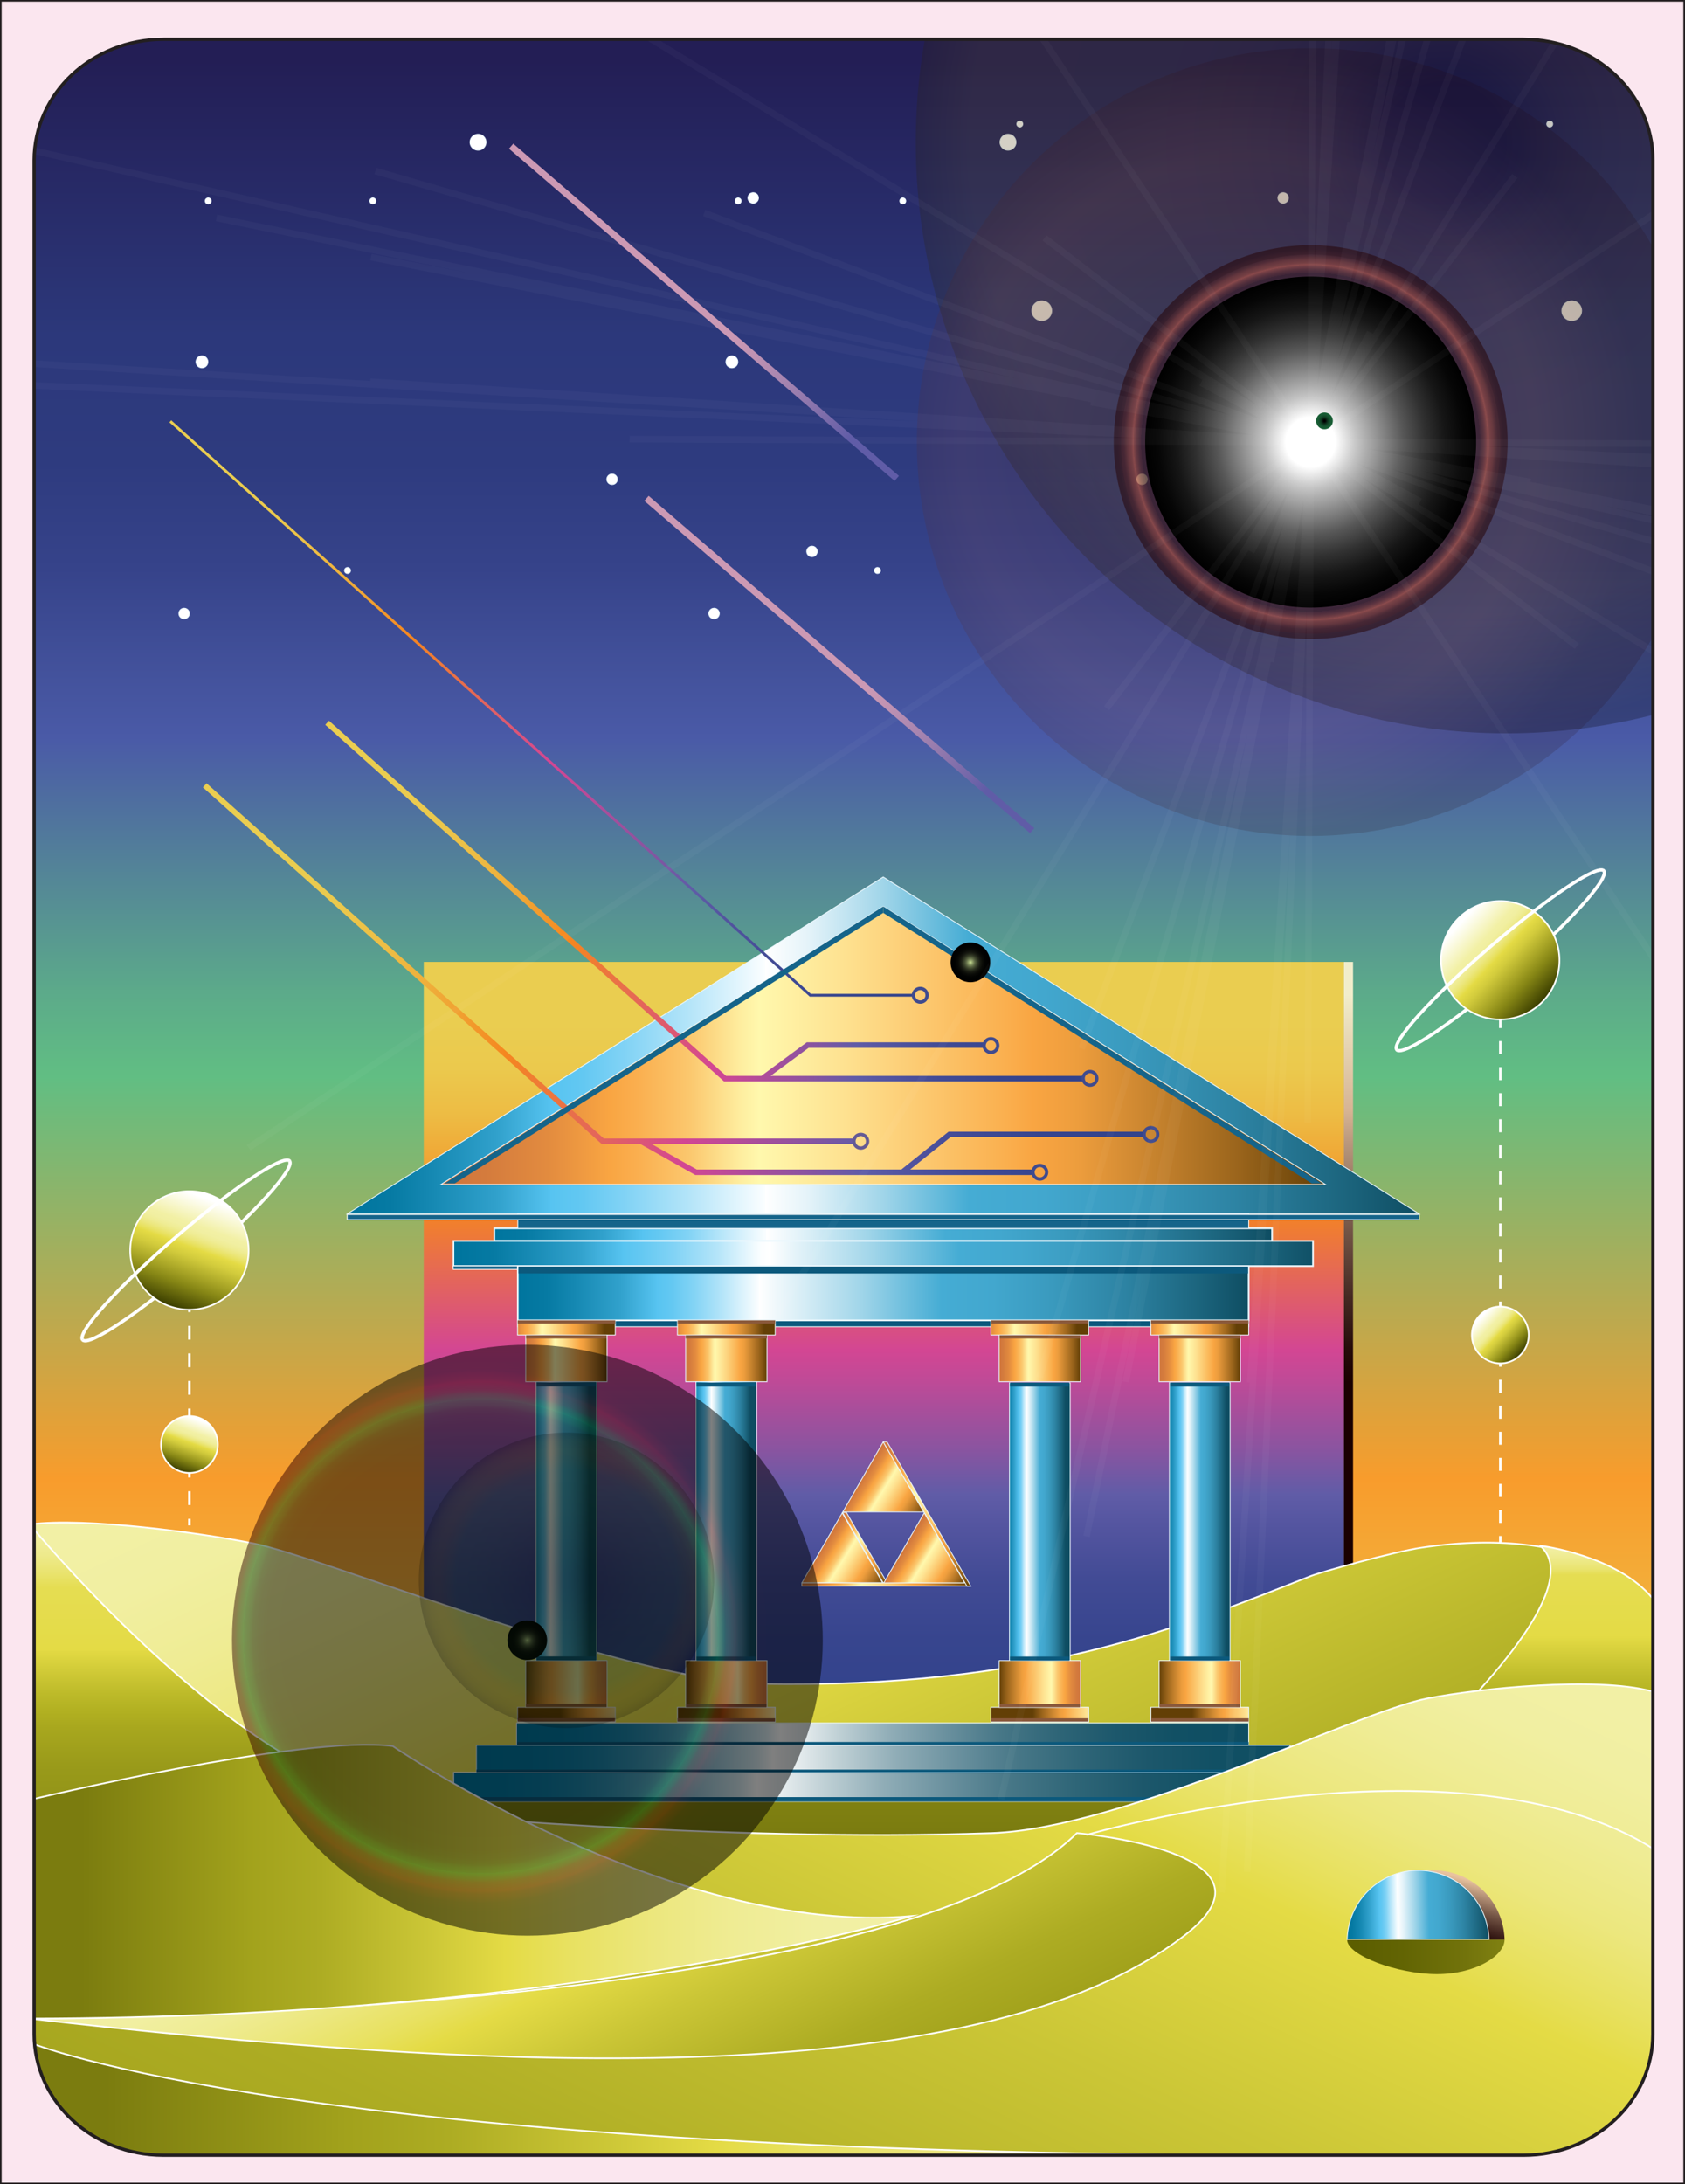 <svg xmlns="http://www.w3.org/2000/svg" xmlns:xlink="http://www.w3.org/1999/xlink" width="179.85mm" height="233.12mm" viewBox="0 0 509.81 660.8">
  <rect x="0" y="0" width="509.81" height="660.8" fill="#333333" stroke="none"/>
  <defs>
    <style>
      .cls-1, .cls-47, .cls-49, .cls-51, .cls-52, .cls-53, .cls-69, .cls-78, .cls-82, .cls-87 {
        fill: none;
      }

      .cls-1, .cls-3 {
        stroke: #231f20;
      }

      .cls-1, .cls-13, .cls-14, .cls-15, .cls-16, .cls-17, .cls-18, .cls-19, .cls-20, .cls-21, .cls-22, .cls-23, .cls-24, .cls-25, .cls-26, .cls-27, .cls-28, .cls-29, .cls-3, .cls-30, .cls-31, .cls-32, .cls-33, .cls-34, .cls-35, .cls-36, .cls-37, .cls-38, .cls-39, .cls-40, .cls-41, .cls-42, .cls-43, .cls-47, .cls-49, .cls-50, .cls-51, .cls-52, .cls-53, .cls-54, .cls-55, .cls-56, .cls-59, .cls-60, .cls-62, .cls-63, .cls-64, .cls-65, .cls-66, .cls-67, .cls-68, .cls-69, .cls-71, .cls-73, .cls-8, .cls-82, .cls-85, .cls-86, .cls-87, .cls-88, .cls-89, .cls-9 {
        stroke-miterlimit: 10;
      }

      .cls-2 {
        isolation: isolate;
      }

      .cls-3 {
        fill: #fbe6ef;
      }

      .cls-4 {
        clip-path: url(#clip-path);
      }

      .cls-5 {
        fill: url(#linear-gradient);
      }

      .cls-6 {
        fill: url(#linear-gradient-2);
      }

      .cls-7 {
        fill: url(#linear-gradient-3);
      }

      .cls-58, .cls-8 {
        fill: #0c597c;
      }

      .cls-10, .cls-11, .cls-44, .cls-51, .cls-52, .cls-53, .cls-54, .cls-55, .cls-56, .cls-60, .cls-65, .cls-66, .cls-67, .cls-68, .cls-69, .cls-8, .cls-82, .cls-87, .cls-88, .cls-89, .cls-9 {
        stroke: #fff;
      }

      .cls-13, .cls-14, .cls-18, .cls-19, .cls-20, .cls-21, .cls-22, .cls-23, .cls-24, .cls-25, .cls-26, .cls-27, .cls-28, .cls-29, .cls-30, .cls-31, .cls-32, .cls-33, .cls-34, .cls-35, .cls-36, .cls-37, .cls-38, .cls-39, .cls-40, .cls-41, .cls-42, .cls-43, .cls-50, .cls-59, .cls-60, .cls-62, .cls-63, .cls-64, .cls-71, .cls-73, .cls-8 {
        stroke-width: 0.25px;
      }

      .cls-10, .cls-15, .cls-16, .cls-17, .cls-44, .cls-54, .cls-55, .cls-56, .cls-65, .cls-66, .cls-67, .cls-68, .cls-69, .cls-88, .cls-89, .cls-9 {
        stroke-width: 0.5px;
      }

      .cls-9 {
        fill: url(#linear-gradient-4);
      }

      .cls-10, .cls-11, .cls-44 {
        stroke-linejoin: round;
      }

      .cls-10 {
        fill: url(#linear-gradient-5);
      }

      .cls-11 {
        fill: url(#linear-gradient-6);
      }

      .cls-12 {
        fill: url(#radial-gradient);
      }

      .cls-13, .cls-14, .cls-15, .cls-16, .cls-17, .cls-18, .cls-19, .cls-20, .cls-21, .cls-22, .cls-23, .cls-24, .cls-25, .cls-26, .cls-27, .cls-28, .cls-29, .cls-30, .cls-31, .cls-32, .cls-33, .cls-34, .cls-35, .cls-36, .cls-37, .cls-38, .cls-39, .cls-40, .cls-41, .cls-42, .cls-43, .cls-50, .cls-59, .cls-62, .cls-63, .cls-64, .cls-71, .cls-73 {
        stroke: #ebf7fd;
      }

      .cls-13 {
        fill: url(#linear-gradient-7);
      }

      .cls-14 {
        fill: url(#linear-gradient-8);
      }

      .cls-15 {
        fill: url(#linear-gradient-9);
      }

      .cls-16 {
        fill: url(#linear-gradient-10);
      }

      .cls-17 {
        fill: url(#linear-gradient-11);
      }

      .cls-18 {
        fill: url(#linear-gradient-12);
      }

      .cls-19 {
        fill: url(#linear-gradient-13);
      }

      .cls-20 {
        fill: url(#linear-gradient-14);
      }

      .cls-21, .cls-57, .cls-60 {
        fill: #15648a;
      }

      .cls-22 {
        fill: url(#linear-gradient-15);
      }

      .cls-23 {
        fill: url(#linear-gradient-16);
      }

      .cls-24 {
        fill: url(#linear-gradient-17);
      }

      .cls-25 {
        fill: url(#linear-gradient-18);
      }

      .cls-26 {
        fill: url(#linear-gradient-19);
      }

      .cls-27 {
        fill: url(#linear-gradient-20);
      }

      .cls-28 {
        fill: url(#linear-gradient-21);
      }

      .cls-29 {
        fill: url(#linear-gradient-22);
      }

      .cls-30 {
        fill: url(#linear-gradient-23);
      }

      .cls-31 {
        fill: url(#linear-gradient-24);
      }

      .cls-32 {
        fill: url(#linear-gradient-25);
      }

      .cls-33 {
        fill: url(#linear-gradient-26);
      }

      .cls-34 {
        fill: url(#linear-gradient-27);
      }

      .cls-35 {
        fill: url(#linear-gradient-28);
      }

      .cls-36 {
        fill: url(#linear-gradient-29);
      }

      .cls-37 {
        fill: url(#linear-gradient-30);
      }

      .cls-38 {
        fill: url(#linear-gradient-31);
      }

      .cls-39 {
        fill: url(#linear-gradient-32);
      }

      .cls-40 {
        fill: url(#linear-gradient-33);
      }

      .cls-41 {
        fill: url(#linear-gradient-34);
      }

      .cls-42 {
        fill: url(#linear-gradient-35);
      }

      .cls-43 {
        fill: url(#linear-gradient-36);
      }

      .cls-44 {
        fill: url(#linear-gradient-37);
      }

      .cls-45 {
        fill: url(#linear-gradient-38);
      }

      .cls-46 {
        fill: url(#linear-gradient-39);
      }

      .cls-47 {
        stroke: #404b8e;
      }

      .cls-48 {
        fill: url(#linear-gradient-40);
      }

      .cls-49 {
        stroke: #645a95;
      }

      .cls-50 {
        fill: #fff;
      }

      .cls-51, .cls-52, .cls-53 {
        stroke-width: 0.75px;
      }

      .cls-52 {
        stroke-dasharray: 3.94 3.94;
      }

      .cls-53 {
        stroke-dasharray: 4.17 4.17;
      }

      .cls-54 {
        fill: url(#linear-gradient-41);
      }

      .cls-55 {
        fill: url(#linear-gradient-42);
      }

      .cls-56 {
        fill: url(#linear-gradient-43);
      }

      .cls-59 {
        fill: url(#linear-gradient-44);
      }

      .cls-61 {
        fill: #8a593b;
      }

      .cls-62 {
        fill: url(#linear-gradient-45);
      }

      .cls-63 {
        fill: url(#linear-gradient-46);
      }

      .cls-64 {
        fill: url(#linear-gradient-47);
      }

      .cls-65 {
        fill: url(#linear-gradient-48);
      }

      .cls-66 {
        fill: url(#linear-gradient-49);
      }

      .cls-67 {
        fill: url(#linear-gradient-50);
      }

      .cls-68 {
        fill: url(#linear-gradient-51);
      }

      .cls-70 {
        fill: url(#linear-gradient-52);
      }

      .cls-71 {
        fill: url(#linear-gradient-53);
      }

      .cls-72 {
        fill: url(#linear-gradient-54);
      }

      .cls-73 {
        fill: url(#linear-gradient-55);
      }

      .cls-74 {
        opacity: 0.25;
        fill: url(#radial-gradient-2);
      }

      .cls-74, .cls-75, .cls-76, .cls-77, .cls-79, .cls-80, .cls-81, .cls-82, .cls-83, .cls-84 {
        mix-blend-mode: screen;
      }

      .cls-75 {
        fill: url(#radial-gradient-3);
      }

      .cls-76 {
        fill: url(#radial-gradient-4);
      }

      .cls-77 {
        opacity: 0.2;
        fill: url(#radial-gradient-5);
      }

      .cls-79 {
        opacity: 0.15;
        fill: url(#radial-gradient-6);
      }

      .cls-80, .cls-83 {
        opacity: 0.5;
      }

      .cls-80 {
        fill: url(#radial-gradient-7);
      }

      .cls-81 {
        fill: url(#radial-gradient-8);
      }

      .cls-82, .cls-85, .cls-86 {
        stroke-width: 2px;
      }

      .cls-82 {
        opacity: 0.03;
      }

      .cls-83 {
        fill: url(#radial-gradient-9);
      }

      .cls-84 {
        fill: url(#radial-gradient-10);
      }

      .cls-85 {
        fill: url(#linear-gradient-56);
        stroke: url(#linear-gradient-57);
      }

      .cls-86 {
        fill: url(#linear-gradient-58);
        stroke: url(#linear-gradient-59);
      }

      .cls-88 {
        fill: url(#linear-gradient-60);
      }

      .cls-89 {
        fill: url(#linear-gradient-61);
      }
    </style>
    <clipPath id="clip-path">
      <path class="cls-1" d="M500.08,615.37C500.08,635.6,482.57,652,461,652H49.44c-21.6,0-39.11-16.4-39.11-36.63V48.5c0-20.23,17.51-36.62,39.11-36.62H461c21.6,0,39.11,16.39,39.11,36.62Z"/>
    </clipPath>
    <linearGradient id="linear-gradient" x1="254.47" y1="652.32" x2="254.47" y2="11.88" gradientUnits="userSpaceOnUse">
      <stop offset="0.08" stop-color="#eacd50"/>
      <stop offset="0.15" stop-color="#ebc94d"/>
      <stop offset="0.22" stop-color="#efbc43"/>
      <stop offset="0.29" stop-color="#f5a634"/>
      <stop offset="0.32" stop-color="#f89c2c"/>
      <stop offset="0.51" stop-color="#61be83"/>
      <stop offset="0.55" stop-color="#5caa8a"/>
      <stop offset="0.63" stop-color="#50759d"/>
      <stop offset="0.67" stop-color="#4a5aa7"/>
      <stop offset="0.7" stop-color="#43529c"/>
      <stop offset="0.75" stop-color="#36438a"/>
      <stop offset="0.8" stop-color="#2e3b7f"/>
      <stop offset="0.86" stop-color="#2c387b"/>
      <stop offset="0.99" stop-color="#231e55"/>
    </linearGradient>
    <linearGradient id="linear-gradient-2" x1="2936.8" y1="3703.4" x2="2936.8" y2="3899.28" gradientTransform="translate(3344.79 4190.29) rotate(180)" gradientUnits="userSpaceOnUse">
      <stop offset="0.07" stop-color="#1a0000"/>
      <stop offset="0.35" stop-color="#1a0000"/>
      <stop offset="0.4" stop-color="#250b09"/>
      <stop offset="0.48" stop-color="#442821"/>
      <stop offset="0.59" stop-color="#755748"/>
      <stop offset="0.72" stop-color="#b8977d"/>
      <stop offset="0.77" stop-color="#d6b494"/>
      <stop offset="0.95" stop-color="#f1edcb"/>
    </linearGradient>
    <linearGradient id="linear-gradient-3" x1="2739.56" y1="3896.26" x2="2739.56" y2="3666.04" gradientTransform="translate(3006.97 4187.27) rotate(180)" gradientUnits="userSpaceOnUse">
      <stop offset="0.08" stop-color="#eacd50"/>
      <stop offset="0.14" stop-color="#ebc94d"/>
      <stop offset="0.2" stop-color="#edbc44"/>
      <stop offset="0.26" stop-color="#f0a635"/>
      <stop offset="0.32" stop-color="#f58820"/>
      <stop offset="0.32" stop-color="#f5871f"/>
      <stop offset="0.51" stop-color="#d34693"/>
      <stop offset="0.55" stop-color="#bf4a97"/>
      <stop offset="0.64" stop-color="#8a54a0"/>
      <stop offset="0.7" stop-color="#605ca7"/>
      <stop offset="0.74" stop-color="#5455a0"/>
      <stop offset="0.81" stop-color="#424b95"/>
      <stop offset="0.89" stop-color="#37458e"/>
      <stop offset="0.97" stop-color="#33438c"/>
    </linearGradient>
    <linearGradient id="linear-gradient-4" x1="4381.16" y1="635.57" x2="4501.81" y2="376.83" gradientTransform="matrix(-1, 0, 0, 1, 4691.61, 0)" gradientUnits="userSpaceOnUse">
      <stop offset="0.01" stop-color="#a2a21c"/>
      <stop offset="0.15" stop-color="#adac23"/>
      <stop offset="0.38" stop-color="#cbc636"/>
      <stop offset="0.54" stop-color="#e4db45"/>
      <stop offset="0.61" stop-color="#e8e160"/>
      <stop offset="0.71" stop-color="#ece77e"/>
      <stop offset="0.8" stop-color="#efec94"/>
      <stop offset="0.89" stop-color="#f1efa1"/>
      <stop offset="0.97" stop-color="#f2f0a5"/>
    </linearGradient>
    <linearGradient id="linear-gradient-5" x1="454.73" y1="547.74" x2="454.73" y2="467.6" gradientUnits="userSpaceOnUse">
      <stop offset="0.01" stop-color="#949518"/>
      <stop offset="0.16" stop-color="#999a1a"/>
      <stop offset="0.34" stop-color="#a8a71e"/>
      <stop offset="0.42" stop-color="#b1b021"/>
      <stop offset="0.5" stop-color="#bebb2a"/>
      <stop offset="0.65" stop-color="#e2d943"/>
      <stop offset="0.66" stop-color="#e4db45"/>
      <stop offset="0.89" stop-color="#e5dd52"/>
      <stop offset="0.91" stop-color="#e9e36d"/>
      <stop offset="0.95" stop-color="#eeea8c"/>
      <stop offset="0.98" stop-color="#f1ee9e"/>
      <stop offset="1" stop-color="#f2f0a5"/>
    </linearGradient>
    <linearGradient id="linear-gradient-6" x1="256.45" y1="652.33" x2="256.45" y2="544.39" gradientUnits="userSpaceOnUse">
      <stop offset="0.05" stop-color="#5c5e00"/>
      <stop offset="0.35" stop-color="#626403"/>
      <stop offset="0.75" stop-color="#72730b"/>
      <stop offset="1" stop-color="#808112"/>
    </linearGradient>
    <radialGradient id="radial-gradient" cx="2985.54" cy="3268.85" r="57.37" gradientTransform="translate(3382.1 3403.22) rotate(180)" gradientUnits="userSpaceOnUse">
      <stop offset="0.13" stop-color="#f6eb00"/>
      <stop offset="0.42" stop-color="#ece288"/>
      <stop offset="0.47" stop-color="#dac791"/>
      <stop offset="0.55" stop-color="#c1a19e"/>
      <stop offset="0.63" stop-color="#af86a7"/>
      <stop offset="0.69" stop-color="#a476ad"/>
      <stop offset="0.74" stop-color="#a070af"/>
      <stop offset="0.81" stop-color="#7c64aa"/>
      <stop offset="0.87" stop-color="#5156a4"/>
      <stop offset="0.99" stop-color="#454588"/>
    </radialGradient>
    <linearGradient id="linear-gradient-7" x1="105.05" y1="316.27" x2="429.4" y2="316.27" gradientUnits="userSpaceOnUse">
      <stop offset="0" stop-color="#00759e"/>
      <stop offset="0.04" stop-color="#067aa3"/>
      <stop offset="0.08" stop-color="#1689b3"/>
      <stop offset="0.14" stop-color="#31a1cc"/>
      <stop offset="0.19" stop-color="#56c3f0"/>
      <stop offset="0.19" stop-color="#57c4f1"/>
      <stop offset="0.22" stop-color="#63c8f2"/>
      <stop offset="0.26" stop-color="#82d3f5"/>
      <stop offset="0.32" stop-color="#b5e5f9"/>
      <stop offset="0.39" stop-color="#fbfeff"/>
      <stop offset="0.39" stop-color="#fff"/>
      <stop offset="0.43" stop-color="#e4f3f9"/>
      <stop offset="0.5" stop-color="#a0d5e9"/>
      <stop offset="0.58" stop-color="#45acd4"/>
      <stop offset="0.65" stop-color="#42a7ce"/>
      <stop offset="0.73" stop-color="#3a9abe"/>
      <stop offset="0.83" stop-color="#2d83a3"/>
      <stop offset="0.93" stop-color="#1c657e"/>
      <stop offset="1" stop-color="#0e4d62"/>
    </linearGradient>
    <linearGradient id="linear-gradient-8" x1="133.42" y1="316.27" x2="401.03" y2="316.27" gradientUnits="userSpaceOnUse">
      <stop offset="0" stop-color="#cf753c"/>
      <stop offset="0.05" stop-color="#d47b3d"/>
      <stop offset="0.12" stop-color="#e28b3f"/>
      <stop offset="0.19" stop-color="#f9a542"/>
      <stop offset="0.22" stop-color="#faae4e"/>
      <stop offset="0.28" stop-color="#fbc76d"/>
      <stop offset="0.34" stop-color="#feeea0"/>
      <stop offset="0.36" stop-color="#fff8ad"/>
      <stop offset="0.45" stop-color="#fee392"/>
      <stop offset="0.64" stop-color="#faaf4e"/>
      <stop offset="0.67" stop-color="#f9a542"/>
      <stop offset="0.72" stop-color="#ed9d3d"/>
      <stop offset="0.79" stop-color="#ce8831"/>
      <stop offset="0.9" stop-color="#9b651c"/>
      <stop offset="1" stop-color="#633f06"/>
    </linearGradient>
    <linearGradient id="linear-gradient-9" x1="149.57" y1="-2547.1" x2="384.88" y2="-2547.1" gradientTransform="translate(0 1313.88) scale(1 0.37)" gradientUnits="userSpaceOnUse">
      <stop offset="0" stop-color="#00759e"/>
      <stop offset="0.04" stop-color="#067aa3"/>
      <stop offset="0.08" stop-color="#1689b3"/>
      <stop offset="0.14" stop-color="#31a1cc"/>
      <stop offset="0.19" stop-color="#56c3f0"/>
      <stop offset="0.19" stop-color="#57c4f1"/>
      <stop offset="0.21" stop-color="#63c8f2"/>
      <stop offset="0.25" stop-color="#82d3f5"/>
      <stop offset="0.29" stop-color="#b5e5f9"/>
      <stop offset="0.35" stop-color="#fbfeff"/>
      <stop offset="0.35" stop-color="#fff"/>
      <stop offset="0.39" stop-color="#e4f3f9"/>
      <stop offset="0.48" stop-color="#a0d5e9"/>
      <stop offset="0.58" stop-color="#45acd4"/>
      <stop offset="0.65" stop-color="#42a7ce"/>
      <stop offset="0.73" stop-color="#3a9abe"/>
      <stop offset="0.83" stop-color="#2d83a3"/>
      <stop offset="0.93" stop-color="#1c657e"/>
      <stop offset="1" stop-color="#0e4d62"/>
    </linearGradient>
    <linearGradient id="linear-gradient-10" x1="332.91" y1="-220.84" x2="568.22" y2="-220.84" gradientTransform="translate(-230.74 542.43) scale(1.11 0.74)" gradientUnits="userSpaceOnUse">
      <stop offset="0" stop-color="#00759e"/>
      <stop offset="0.04" stop-color="#067aa3"/>
      <stop offset="0.08" stop-color="#1689b3"/>
      <stop offset="0.14" stop-color="#31a1cc"/>
      <stop offset="0.19" stop-color="#56c3f0"/>
      <stop offset="0.19" stop-color="#57c4f1"/>
      <stop offset="0.21" stop-color="#63c8f2"/>
      <stop offset="0.25" stop-color="#82d3f5"/>
      <stop offset="0.3" stop-color="#b5e5f9"/>
      <stop offset="0.35" stop-color="#fbfeff"/>
      <stop offset="0.36" stop-color="#fff"/>
      <stop offset="0.39" stop-color="#e4f3f9"/>
      <stop offset="0.48" stop-color="#a0d5e9"/>
      <stop offset="0.58" stop-color="#45acd4"/>
      <stop offset="0.65" stop-color="#42a7ce"/>
      <stop offset="0.73" stop-color="#3a9abe"/>
      <stop offset="0.83" stop-color="#2d83a3"/>
      <stop offset="0.93" stop-color="#1c657e"/>
      <stop offset="1" stop-color="#0e4d62"/>
    </linearGradient>
    <linearGradient id="linear-gradient-11" x1="1.86" y1="1023.42" x2="237.18" y2="1023.42" gradientTransform="translate(154.91 -1238.48) scale(0.94 1.59)" gradientUnits="userSpaceOnUse">
      <stop offset="0" stop-color="#00759e"/>
      <stop offset="0.04" stop-color="#067aa3"/>
      <stop offset="0.08" stop-color="#1689b3"/>
      <stop offset="0.14" stop-color="#31a1cc"/>
      <stop offset="0.19" stop-color="#56c3f0"/>
      <stop offset="0.19" stop-color="#57c4f1"/>
      <stop offset="0.21" stop-color="#63c8f2"/>
      <stop offset="0.24" stop-color="#82d3f5"/>
      <stop offset="0.28" stop-color="#b5e5f9"/>
      <stop offset="0.33" stop-color="#fbfeff"/>
      <stop offset="0.33" stop-color="#fff"/>
      <stop offset="0.37" stop-color="#e4f3f9"/>
      <stop offset="0.47" stop-color="#a0d5e9"/>
      <stop offset="0.58" stop-color="#45acd4"/>
      <stop offset="0.65" stop-color="#42a7ce"/>
      <stop offset="0.73" stop-color="#3a9abe"/>
      <stop offset="0.83" stop-color="#2d83a3"/>
      <stop offset="0.93" stop-color="#1c657e"/>
      <stop offset="1" stop-color="#0e4d62"/>
    </linearGradient>
    <linearGradient id="linear-gradient-12" x1="1.46" y1="27.36" x2="237.18" y2="27.36" gradientTransform="translate(154.91 503.56) scale(0.94 0.8)" gradientUnits="userSpaceOnUse">
      <stop offset="0" stop-color="#00759e"/>
      <stop offset="0.06" stop-color="#03779f"/>
      <stop offset="0.11" stop-color="#0d7ca3"/>
      <stop offset="0.15" stop-color="#1d85a9"/>
      <stop offset="0.19" stop-color="#3592b2"/>
      <stop offset="0.23" stop-color="#53a2be"/>
      <stop offset="0.27" stop-color="#78b6cc"/>
      <stop offset="0.3" stop-color="#a4cedc"/>
      <stop offset="0.34" stop-color="#d6e9ef"/>
      <stop offset="0.36" stop-color="#fff"/>
      <stop offset="0.37" stop-color="#f5f7f8"/>
      <stop offset="0.44" stop-color="#bfd0d5"/>
      <stop offset="0.51" stop-color="#90adb7"/>
      <stop offset="0.59" stop-color="#688f9d"/>
      <stop offset="0.66" stop-color="#477787"/>
      <stop offset="0.74" stop-color="#2e6577"/>
      <stop offset="0.82" stop-color="#1c576b"/>
      <stop offset="0.9" stop-color="#115064"/>
      <stop offset="1" stop-color="#0e4d62"/>
    </linearGradient>
    <linearGradient id="linear-gradient-13" x1="211.92" y1="35.82" x2="447.23" y2="35.82" gradientTransform="translate(-77.54 503.56) scale(1.05 0.8)" xlink:href="#linear-gradient-12"/>
    <linearGradient id="linear-gradient-14" x1="317.93" y1="46.13" x2="553.23" y2="46.13" gradientTransform="translate(-214.17 503.56) scale(1.11 0.8)" gradientUnits="userSpaceOnUse">
      <stop offset="0" stop-color="#00759e"/>
      <stop offset="0.04" stop-color="#067aa3"/>
      <stop offset="0.08" stop-color="#1689b3"/>
      <stop offset="0.14" stop-color="#31a1cc"/>
      <stop offset="0.19" stop-color="#56c3f0"/>
      <stop offset="0.19" stop-color="#57c4f1"/>
      <stop offset="0.21" stop-color="#63c8f2"/>
      <stop offset="0.25" stop-color="#82d3f5"/>
      <stop offset="0.3" stop-color="#b5e5f9"/>
      <stop offset="0.36" stop-color="#fbfeff"/>
      <stop offset="0.36" stop-color="#fff"/>
      <stop offset="0.4" stop-color="#e4f3f9"/>
      <stop offset="0.48" stop-color="#a0d5e9"/>
      <stop offset="0.58" stop-color="#45acd4"/>
      <stop offset="0.65" stop-color="#42a7ce"/>
      <stop offset="0.73" stop-color="#3a9abe"/>
      <stop offset="0.83" stop-color="#2d83a3"/>
      <stop offset="0.93" stop-color="#1c657e"/>
      <stop offset="1" stop-color="#0e4d62"/>
    </linearGradient>
    <linearGradient id="linear-gradient-15" x1="875.81" y1="-531.03" x2="895.09" y2="-531.03" gradientTransform="translate(-1186.56 744.8) scale(1.53 0.65)" xlink:href="#linear-gradient-8"/>
    <linearGradient id="linear-gradient-16" x1="159.06" y1="410.92" x2="183.67" y2="410.92" xlink:href="#linear-gradient-8"/>
    <linearGradient id="linear-gradient-17" x1="-546.29" y1="1876.35" x2="-521.68" y2="1876.35" gradientTransform="translate(569.61 -11985.32) scale(0.75 6.64)" gradientUnits="userSpaceOnUse">
      <stop offset="0" stop-color="#00759e"/>
      <stop offset="0.04" stop-color="#067aa3"/>
      <stop offset="0.1" stop-color="#1689b3"/>
      <stop offset="0.16" stop-color="#31a1cc"/>
      <stop offset="0.23" stop-color="#56c3f0"/>
      <stop offset="0.23" stop-color="#57c4f1"/>
      <stop offset="0.25" stop-color="#63c8f2"/>
      <stop offset="0.28" stop-color="#82d3f5"/>
      <stop offset="0.31" stop-color="#b5e5f9"/>
      <stop offset="0.36" stop-color="#fbfeff"/>
      <stop offset="0.36" stop-color="#fff"/>
      <stop offset="0.4" stop-color="#e4f3f9"/>
      <stop offset="0.48" stop-color="#a0d5e9"/>
      <stop offset="0.58" stop-color="#45acd4"/>
      <stop offset="0.65" stop-color="#42a7ce"/>
      <stop offset="0.73" stop-color="#3a9abe"/>
      <stop offset="0.83" stop-color="#2d83a3"/>
      <stop offset="0.93" stop-color="#1c657e"/>
      <stop offset="1" stop-color="#0e4d62"/>
    </linearGradient>
    <linearGradient id="linear-gradient-18" x1="3575.17" y1="4940.1" x2="3594.45" y2="4940.1" gradientTransform="translate(5669.03 3711) rotate(180) scale(1.53 0.65)" xlink:href="#linear-gradient-8"/>
    <linearGradient id="linear-gradient-19" x1="4298.8" y1="3946.37" x2="4323.41" y2="3946.37" gradientTransform="translate(4482.47 4455.8) rotate(180)" xlink:href="#linear-gradient-8"/>
    <linearGradient id="linear-gradient-20" x1="907.37" y1="-531.03" x2="926.65" y2="-531.03" gradientTransform="translate(-1186.56 744.8) scale(1.53 0.65)" xlink:href="#linear-gradient-8"/>
    <linearGradient id="linear-gradient-21" x1="207.45" y1="410.92" x2="232.07" y2="410.92" xlink:href="#linear-gradient-8"/>
    <linearGradient id="linear-gradient-22" x1="-481.4" y1="1876.35" x2="-456.78" y2="1876.35" xlink:href="#linear-gradient-17"/>
    <linearGradient id="linear-gradient-23" x1="3543.61" y1="4940.1" x2="3562.9" y2="4940.1" gradientTransform="translate(5669.03 3711) rotate(180) scale(1.53 0.65)" xlink:href="#linear-gradient-8"/>
    <linearGradient id="linear-gradient-24" x1="4250.4" y1="3946.37" x2="4275.02" y2="3946.37" gradientTransform="translate(4482.47 4455.8) rotate(180)" xlink:href="#linear-gradient-8"/>
    <linearGradient id="linear-gradient-25" x1="969.21" y1="-531.03" x2="988.49" y2="-531.03" gradientTransform="translate(-1186.56 744.8) scale(1.53 0.65)" xlink:href="#linear-gradient-8"/>
    <linearGradient id="linear-gradient-26" x1="302.3" y1="410.92" x2="326.91" y2="410.92" xlink:href="#linear-gradient-8"/>
    <linearGradient id="linear-gradient-27" x1="-354.23" y1="1876.38" x2="-329.62" y2="1876.38" xlink:href="#linear-gradient-17"/>
    <linearGradient id="linear-gradient-28" x1="3481.77" y1="4940.1" x2="3501.05" y2="4940.1" gradientTransform="translate(5669.03 3711) rotate(180) scale(1.53 0.65)" xlink:href="#linear-gradient-8"/>
    <linearGradient id="linear-gradient-29" x1="4155.56" y1="3946.37" x2="4180.17" y2="3946.37" gradientTransform="translate(4482.47 4455.8) rotate(180)" xlink:href="#linear-gradient-8"/>
    <linearGradient id="linear-gradient-30" x1="1000.77" y1="-531.03" x2="1020.05" y2="-531.03" gradientTransform="translate(-1186.56 744.8) scale(1.53 0.65)" xlink:href="#linear-gradient-8"/>
    <linearGradient id="linear-gradient-31" x1="350.69" y1="410.92" x2="375.31" y2="410.92" xlink:href="#linear-gradient-8"/>
    <linearGradient id="linear-gradient-32" x1="-289.34" y1="1876.37" x2="-264.72" y2="1876.37" xlink:href="#linear-gradient-17"/>
    <linearGradient id="linear-gradient-33" x1="3450.21" y1="4940.1" x2="3469.5" y2="4940.1" gradientTransform="translate(5669.03 3711) rotate(180) scale(1.53 0.65)" xlink:href="#linear-gradient-8"/>
    <linearGradient id="linear-gradient-34" x1="4107.16" y1="3946.37" x2="4131.78" y2="3946.37" gradientTransform="translate(4482.47 4455.8) rotate(180)" xlink:href="#linear-gradient-8"/>
    <linearGradient id="linear-gradient-35" x1="248.35" y1="468.05" x2="266.66" y2="479.49" xlink:href="#linear-gradient-8"/>
    <linearGradient id="linear-gradient-36" x1="260.76" y1="446.56" x2="279.07" y2="458" xlink:href="#linear-gradient-8"/>
    <linearGradient id="linear-gradient-37" x1="71.62" y1="544.47" x2="71.62" y2="461.16" gradientUnits="userSpaceOnUse">
      <stop offset="0.01" stop-color="#949518"/>
      <stop offset="0.12" stop-color="#999a1a"/>
      <stop offset="0.26" stop-color="#a8a71e"/>
      <stop offset="0.32" stop-color="#b1b021"/>
      <stop offset="0.39" stop-color="#bebb2a"/>
      <stop offset="0.54" stop-color="#e2d943"/>
      <stop offset="0.54" stop-color="#e4db45"/>
      <stop offset="0.77" stop-color="#e5dd52"/>
      <stop offset="0.82" stop-color="#e9e36d"/>
      <stop offset="0.89" stop-color="#eeea8c"/>
      <stop offset="0.95" stop-color="#f1ee9e"/>
      <stop offset="1" stop-color="#f2f0a5"/>
    </linearGradient>
    <linearGradient id="linear-gradient-38" x1="51.26" y1="214.32" x2="276.85" y2="214.32" gradientTransform="matrix(1, 0, 0, 1, 0, 0)" xlink:href="#linear-gradient-3"/>
    <linearGradient id="linear-gradient-39" x1="98.41" y1="272.6" x2="328.06" y2="272.6" gradientTransform="matrix(1, 0, 0, 1, 0, 0)" xlink:href="#linear-gradient-3"/>
    <linearGradient id="linear-gradient-40" x1="61.39" y1="296.21" x2="346.49" y2="296.21" gradientTransform="matrix(1, 0, 0, 1, 0, 0)" xlink:href="#linear-gradient-3"/>
    <linearGradient id="linear-gradient-41" x1="2921.9" y1="2993.5" x2="2934.45" y2="3005.21" gradientTransform="translate(3382.1 3403.22) rotate(180)" gradientUnits="userSpaceOnUse">
      <stop offset="0.01" stop-color="#3d4000"/>
      <stop offset="0.21" stop-color="#868615"/>
      <stop offset="0.3" stop-color="#a4a124"/>
      <stop offset="0.45" stop-color="#d2cb3c"/>
      <stop offset="0.53" stop-color="#e4db45"/>
      <stop offset="0.56" stop-color="#e8e160"/>
      <stop offset="0.6" stop-color="#ece77e"/>
      <stop offset="0.64" stop-color="#efec94"/>
      <stop offset="0.68" stop-color="#f1efa1"/>
      <stop offset="0.72" stop-color="#f2f0a5"/>
      <stop offset="0.96" stop-color="#fff"/>
    </linearGradient>
    <linearGradient id="linear-gradient-42" x1="3327.73" y1="2958.2" x2="3321.86" y2="2974.34" xlink:href="#linear-gradient-41"/>
    <linearGradient id="linear-gradient-43" x1="2969.1" y1="3253.52" x2="3001.98" y2="3284.18" gradientTransform="translate(3382.1 3403.22) rotate(180)" gradientUnits="userSpaceOnUse">
      <stop offset="0.01" stop-color="#a2a21c"/>
      <stop offset="0.14" stop-color="#a7a61f"/>
      <stop offset="0.39" stop-color="#d2cc3a"/>
      <stop offset="0.53" stop-color="#e4db45"/>
      <stop offset="0.56" stop-color="#e8e160"/>
      <stop offset="0.6" stop-color="#ece77e"/>
      <stop offset="0.64" stop-color="#efec94"/>
      <stop offset="0.68" stop-color="#f1efa1"/>
      <stop offset="0.72" stop-color="#f2f0a5"/>
      <stop offset="0.96" stop-color="#ebf7fd"/>
    </linearGradient>
    <linearGradient id="linear-gradient-44" x1="137.28" y1="540.6" x2="392.12" y2="540.6" gradientTransform="matrix(1, 0, 0, 1, 0, 0)" xlink:href="#linear-gradient-12"/>
    <linearGradient id="linear-gradient-45" x1="254.09" y1="466.53" x2="281.54" y2="492.13" xlink:href="#linear-gradient-8"/>
    <linearGradient id="linear-gradient-46" x1="262.5" y1="441.27" x2="298.46" y2="474.8" xlink:href="#linear-gradient-8"/>
    <linearGradient id="linear-gradient-47" x1="252.74" y1="459.89" x2="270.58" y2="476.52" xlink:href="#linear-gradient-8"/>
    <linearGradient id="linear-gradient-48" x1="196.86" y1="739.66" x2="338.3" y2="436.34" gradientUnits="userSpaceOnUse">
      <stop offset="0.01" stop-color="#a2a21c"/>
      <stop offset="0.18" stop-color="#adac23"/>
      <stop offset="0.48" stop-color="#cbc636"/>
      <stop offset="0.68" stop-color="#e4db45"/>
      <stop offset="0.73" stop-color="#e8e160"/>
      <stop offset="0.79" stop-color="#ece77e"/>
      <stop offset="0.86" stop-color="#efec94"/>
      <stop offset="0.92" stop-color="#f1efa1"/>
      <stop offset="0.97" stop-color="#f2f0a5"/>
    </linearGradient>
    <linearGradient id="linear-gradient-49" x1="8.87" y1="634.93" x2="394.02" y2="634.93" gradientUnits="userSpaceOnUse">
      <stop offset="0.06" stop-color="#7b7c0f"/>
      <stop offset="0.25" stop-color="#a2a21c"/>
      <stop offset="0.33" stop-color="#adac23"/>
      <stop offset="0.45" stop-color="#cbc636"/>
      <stop offset="0.54" stop-color="#e4db45"/>
      <stop offset="0.61" stop-color="#e8e160"/>
      <stop offset="0.71" stop-color="#ece77e"/>
      <stop offset="0.8" stop-color="#efec94"/>
      <stop offset="0.89" stop-color="#f1efa1"/>
      <stop offset="0.97" stop-color="#f2f0a5"/>
    </linearGradient>
    <linearGradient id="linear-gradient-50" x1="217.78" y1="654.05" x2="163.84" y2="538.39" gradientTransform="matrix(1, 0, 0, 1, 0, 0)" xlink:href="#linear-gradient-4"/>
    <linearGradient id="linear-gradient-51" x1="8.87" y1="569.25" x2="275.77" y2="569.25" xlink:href="#linear-gradient-49"/>
    <linearGradient id="linear-gradient-52" x1="431.96" y1="592.1" x2="438.95" y2="566.01" gradientUnits="userSpaceOnUse">
      <stop offset="0.07" stop-color="#1a0000"/>
      <stop offset="0.28" stop-color="#1a0000"/>
      <stop offset="0.35" stop-color="#250b09"/>
      <stop offset="0.47" stop-color="#442720"/>
      <stop offset="0.64" stop-color="#755646"/>
      <stop offset="0.83" stop-color="#b8957a"/>
      <stop offset="0.96" stop-color="#e9c39f"/>
    </linearGradient>
    <linearGradient id="linear-gradient-53" x1="13.63" y1="2681.42" x2="12.88" y2="2638.52" gradientTransform="translate(3088.83 563.04) rotate(90)" xlink:href="#linear-gradient-17"/>
    <linearGradient id="linear-gradient-54" x1="407.59" y1="592.03" x2="455.21" y2="592.03" xlink:href="#linear-gradient-6"/>
    <linearGradient id="linear-gradient-55" x1="273.16" y1="468.05" x2="291.46" y2="479.49" xlink:href="#linear-gradient-8"/>
    <radialGradient id="radial-gradient-2" cx="4565.99" cy="43.12" r="178.74" gradientTransform="matrix(-0.71, -0.71, -0.71, 0.71, 3714.94, 3241.27)" gradientUnits="userSpaceOnUse">
      <stop offset="0.1"/>
      <stop offset="0.15" stop-color="#181407"/>
      <stop offset="0.2" stop-color="#2e250d"/>
      <stop offset="0.27" stop-color="#3f3312"/>
      <stop offset="0.36" stop-color="#4a3d15"/>
      <stop offset="0.47" stop-color="#514217"/>
      <stop offset="0.8" stop-color="#534418"/>
      <stop offset="1"/>
    </radialGradient>
    <radialGradient id="radial-gradient-3" cx="4728.15" cy="291.13" r="5.96" gradientTransform="matrix(-1, 0, 0, 1, 5021.8, 0)" gradientUnits="userSpaceOnUse">
      <stop offset="0" stop-color="#c9e094"/>
      <stop offset="0.06" stop-color="#a7ba7b"/>
      <stop offset="0.14" stop-color="#808f5e"/>
      <stop offset="0.22" stop-color="#5d6845"/>
      <stop offset="0.31" stop-color="#40482f"/>
      <stop offset="0.4" stop-color="#292e1e"/>
      <stop offset="0.5" stop-color="#171911"/>
      <stop offset="0.62" stop-color="#0a0b07"/>
      <stop offset="0.76" stop-color="#020302"/>
      <stop offset="1"/>
    </radialGradient>
    <radialGradient id="radial-gradient-4" cx="4862.24" cy="496.21" r="5.96" xlink:href="#radial-gradient-3"/>
    <radialGradient id="radial-gradient-5" cx="4850.39" cy="478.08" r="44.68" gradientTransform="matrix(-1, 0, 0, 1, 5021.8, 0)" gradientUnits="userSpaceOnUse">
      <stop offset="0.05"/>
      <stop offset="0.09" stop-color="#030904"/>
      <stop offset="0.3" stop-color="#133315"/>
      <stop offset="0.48" stop-color="#1e5222"/>
      <stop offset="0.64" stop-color="#25652a"/>
      <stop offset="0.75" stop-color="#276c2d"/>
      <stop offset="0.79" stop-color="#4c6c19"/>
      <stop offset="0.84" stop-color="#6e6b07"/>
      <stop offset="0.86" stop-color="#7b6b00"/>
      <stop offset="0.89" stop-color="#776800"/>
      <stop offset="0.91" stop-color="#6d5e00"/>
      <stop offset="0.94" stop-color="#5a4f00"/>
      <stop offset="0.96" stop-color="#413800"/>
      <stop offset="0.98" stop-color="#201c00"/>
      <stop offset="1"/>
    </radialGradient>
    <radialGradient id="radial-gradient-6" cx="4625.24" cy="133.74" r="119.16" gradientTransform="matrix(-0.71, -0.71, -0.71, 0.71, 3761.66, 3309.71)" gradientUnits="userSpaceOnUse">
      <stop offset="0" stop-color="#230000"/>
      <stop offset="0.73" stop-color="#92432a"/>
      <stop offset="1" stop-color="#230000"/>
    </radialGradient>
    <radialGradient id="radial-gradient-7" cx="4625.24" cy="133.74" r="59.58" gradientTransform="matrix(-1, 0, 0, 1, 5021.8, 0)" gradientUnits="userSpaceOnUse">
      <stop offset="0.15" stop-color="#fff"/>
      <stop offset="0.21" stop-color="#e1d1d2"/>
      <stop offset="0.29" stop-color="#bf9a9c"/>
      <stop offset="0.36" stop-color="#a57276"/>
      <stop offset="0.42" stop-color="#965a5e"/>
      <stop offset="0.45" stop-color="#905155"/>
      <stop offset="0.55" stop-color="#6c3639"/>
      <stop offset="0.68" stop-color="#44191a"/>
      <stop offset="0.79" stop-color="#2c0707"/>
      <stop offset="0.85" stop-color="#230000"/>
      <stop offset="0.86" stop-color="#270201"/>
      <stop offset="0.86" stop-color="#340805"/>
      <stop offset="0.87" stop-color="#48120b"/>
      <stop offset="0.88" stop-color="#652114"/>
      <stop offset="0.89" stop-color="#8b331f"/>
      <stop offset="0.9" stop-color="#b84a2c"/>
      <stop offset="0.9" stop-color="#d55835"/>
      <stop offset="0.9" stop-color="#c95232"/>
      <stop offset="0.91" stop-color="#9d3d24"/>
      <stop offset="0.93" stop-color="#782a19"/>
      <stop offset="0.94" stop-color="#591b10"/>
      <stop offset="0.95" stop-color="#410f09"/>
      <stop offset="0.97" stop-color="#300704"/>
      <stop offset="0.98" stop-color="#260201"/>
      <stop offset="1" stop-color="#230000"/>
    </radialGradient>
    <radialGradient id="radial-gradient-8" cx="4625.24" cy="133.74" r="50.07" gradientTransform="matrix(-1, 0, 0, 1, 5021.8, 0)" gradientUnits="userSpaceOnUse">
      <stop offset="0.15" stop-color="#fff"/>
      <stop offset="0.28" stop-color="#c2c2c2"/>
      <stop offset="0.43" stop-color="#888"/>
      <stop offset="0.56" stop-color="#575757"/>
      <stop offset="0.69" stop-color="#313131"/>
      <stop offset="0.81" stop-color="#161616"/>
      <stop offset="0.92" stop-color="#060606"/>
      <stop offset="1"/>
    </radialGradient>
    <radialGradient id="radial-gradient-9" cx="4862.24" cy="496.21" r="89.37" gradientTransform="matrix(-0.96, -0.29, -0.29, 0.96, 4958.04, 1424.73)" gradientUnits="userSpaceOnUse">
      <stop offset="0.64"/>
      <stop offset="0.72" stop-color="#000200"/>
      <stop offset="0.75" stop-color="#000902"/>
      <stop offset="0.77" stop-color="#001405"/>
      <stop offset="0.78" stop-color="#002509"/>
      <stop offset="0.8" stop-color="#003b0e"/>
      <stop offset="0.8" stop-color="#004410"/>
      <stop offset="0.82" stop-color="#172809"/>
      <stop offset="0.83" stop-color="#2a1204"/>
      <stop offset="0.85" stop-color="#350501"/>
      <stop offset="0.86" stop-color="#390000"/>
      <stop offset="0.87" stop-color="#250000"/>
      <stop offset="0.89" stop-color="#140000"/>
      <stop offset="0.9" stop-color="#090000"/>
      <stop offset="0.93" stop-color="#020000"/>
      <stop offset="1"/>
    </radialGradient>
    <radialGradient id="radial-gradient-10" cx="4621.05" cy="127.33" r="2.53" gradientTransform="matrix(-1, 0, 0, 1, 5021.8, 0)" gradientUnits="userSpaceOnUse">
      <stop offset="0.1"/>
      <stop offset="0.11" stop-color="#000101"/>
      <stop offset="0.28" stop-color="#092314"/>
      <stop offset="0.45" stop-color="#103e23"/>
      <stop offset="0.63" stop-color="#15512e"/>
      <stop offset="0.81" stop-color="#185c34"/>
      <stop offset="1" stop-color="#196036"/>
    </radialGradient>
    <linearGradient id="linear-gradient-56" x1="-465.05" y1="1729.33" x2="-311.04" y2="1729.33" gradientTransform="translate(1678.48 -853.43) rotate(40.84)" gradientUnits="userSpaceOnUse">
      <stop offset="0.74" stop-color="#cc99b4"/>
      <stop offset="0.77" stop-color="#c193b3"/>
      <stop offset="0.83" stop-color="#a282af"/>
      <stop offset="0.89" stop-color="#7266a9"/>
      <stop offset="0.92" stop-color="#605ca7"/>
      <stop offset="0.97" stop-color="#33438c"/>
    </linearGradient>
    <linearGradient id="linear-gradient-57" x1="-465.05" y1="1729.33" x2="-311.04" y2="1729.33" gradientTransform="translate(1678.48 -853.43) rotate(40.84)" gradientUnits="userSpaceOnUse">
      <stop offset="0.57" stop-color="#cc99b4"/>
      <stop offset="0.62" stop-color="#c193b3"/>
      <stop offset="0.72" stop-color="#a282af"/>
      <stop offset="0.84" stop-color="#7266a9"/>
      <stop offset="0.88" stop-color="#605ca7"/>
    </linearGradient>
    <linearGradient id="linear-gradient-58" x1="-565.73" y1="1675.51" x2="-411.72" y2="1675.51" xlink:href="#linear-gradient-56"/>
    <linearGradient id="linear-gradient-59" x1="-565.73" y1="1675.51" x2="-411.72" y2="1675.51" xlink:href="#linear-gradient-57"/>
    <linearGradient id="linear-gradient-60" x1="2915.08" y1="3100.5" x2="2941.27" y2="3124.93" xlink:href="#linear-gradient-41"/>
    <linearGradient id="linear-gradient-61" x1="3330.92" y1="3008.11" x2="3318.67" y2="3041.77" xlink:href="#linear-gradient-41"/>
  </defs>
  <g class="cls-2">
    <g id="Capa_1" data-name="Capa 1">
      <rect class="cls-3" width="509.81" height="660.8"/>
      <g>
        <g class="cls-4">
          <g>
            <rect class="cls-5" x="8.87" y="11.88" width="491.21" height="640.45"/>
            <rect class="cls-6" x="406.6" y="291.01" width="2.78" height="195.89"/>
            <rect class="cls-7" x="128.21" y="291.01" width="278.4" height="230.23"/>
            <rect class="cls-8" x="156.57" y="399.49" width="221.22" height="1.88"/>
            <path class="cls-9" d="M9,461.16c17.12-2.23,52.13,2.65,67.73,5.76,21.12,4.21,113.54,41.82,153.6,42.51,82.17,1.4,126.12-16.86,166.17-32.61,3.17-1.25,25-7.33,33.51-8.61,50.84-7.61,70.11,15.48,70.11,15.48v63.46H8.78Z"/>
            <path class="cls-10" d="M409.39,547.74S485.48,484.85,466,467.6c0,0,23.5,2.88,34.12,16.09v64.05Z"/>
            <polyline class="cls-11" points="13.34 544.39 13.34 652.33 500.08 652.33 500.08 544.39 12.82 544.39"/>
            <path class="cls-12" d="M339.19,134.37a57.37,57.37,0,1,1,57.37,57.37A57.37,57.37,0,0,1,339.19,134.37Z"/>
            <polygon class="cls-13" points="105.05 367.24 267.23 265.31 429.4 367.24 105.05 367.24"/>
            <polygon class="cls-14" points="133.42 358.32 267.23 274.22 401.03 358.32 133.42 358.32"/>
            <rect class="cls-15" x="149.57" y="371.59" width="235.31" height="3.8"/>
            <rect class="cls-16" x="137.2" y="375.4" width="260.06" height="7.62"/>
            <rect class="cls-17" x="156.66" y="383.01" width="221.13" height="16.41"/>
            <rect class="cls-18" x="156.29" y="521.24" width="221.5" height="8.2"/>
            <rect class="cls-19" x="144.15" y="527.98" width="246.16" height="8.2"/>
            <rect class="cls-20" x="137.2" y="536.18" width="260.06" height="8.2"/>
            <rect class="cls-21" x="156.66" y="367.24" width="221.13" height="4.36"/>
            <rect class="cls-22" x="156.58" y="399.42" width="29.58" height="4.45"/>
            <rect class="cls-23" x="159.06" y="403.87" width="24.62" height="14.12"/>
            <rect class="cls-24" x="162.18" y="417.98" width="18.36" height="93.67"/>
            <rect class="cls-25" x="156.58" y="516.48" width="29.58" height="4.45"/>
            <rect class="cls-26" x="159.06" y="502.37" width="24.62" height="14.12"/>
            <rect class="cls-27" x="204.97" y="399.42" width="29.58" height="4.45"/>
            <rect class="cls-28" x="207.45" y="403.87" width="24.62" height="14.12"/>
            <rect class="cls-29" x="210.58" y="417.98" width="18.36" height="93.67"/>
            <rect class="cls-30" x="204.97" y="516.48" width="29.58" height="4.45"/>
            <rect class="cls-31" x="207.45" y="502.37" width="24.62" height="14.12"/>
            <rect class="cls-32" x="299.81" y="399.42" width="29.58" height="4.45"/>
            <rect class="cls-33" x="302.3" y="403.87" width="24.61" height="14.12"/>
            <rect class="cls-34" x="305.42" y="418.33" width="18.36" height="93.32"/>
            <rect class="cls-35" x="299.81" y="516.48" width="29.58" height="4.45"/>
            <rect class="cls-36" x="302.3" y="502.37" width="24.61" height="14.12"/>
            <rect class="cls-37" x="348.21" y="399.42" width="29.58" height="4.45"/>
            <rect class="cls-38" x="350.69" y="403.87" width="24.62" height="14.12"/>
            <rect class="cls-39" x="353.82" y="418.26" width="18.36" height="93.39"/>
            <rect class="cls-40" x="348.21" y="516.48" width="29.58" height="4.45"/>
            <rect class="cls-41" x="350.69" y="502.37" width="24.62" height="14.12"/>
            <polygon class="cls-42" points="242.6 478.86 254.82 457.69 267.05 478.86 242.6 478.86"/>
            <polygon class="cls-43" points="255.01 457.38 267.23 436.2 279.46 457.38 255.01 457.38"/>
            <path class="cls-44" d="M9,461.16s68.6,83.23,116.56,83.23-116.41.08-116.41.08Z"/>
            <g>
              <polygon class="cls-45" points="276.85 301.5 245 301.5 244.88 301.39 51.26 127.77 51.81 127.15 245.32 300.66 276.85 300.66 276.85 301.5"/>
              <polygon class="cls-46" points="328.06 325.49 233.13 325.49 244.64 316.99 298.03 316.99 298.03 315.32 244.09 315.32 230.32 325.49 219.7 325.49 99.52 218.03 98.41 219.27 218.82 326.94 219.06 327.15 230.82 327.15 230.84 327.18 230.87 327.15 328.06 327.15 328.06 325.49"/>
              <path class="cls-47" d="M301.87,316.31a2.06,2.06,0,1,1-2.06-2.06A2.06,2.06,0,0,1,301.87,316.31Z"/>
              <polygon class="cls-48" points="346.49 344.02 346.49 342.35 287 342.35 272.75 353.77 272.78 353.8 210.8 353.8 197.12 346.08 258.68 346.08 258.68 344.41 182.68 344.41 62.5 236.96 61.39 238.2 181.81 345.87 182.04 346.08 193.72 346.08 210.37 355.47 312.54 355.47 312.54 353.8 275.37 353.8 287.58 344.02 346.49 344.02"/>
              <path class="cls-47" d="M350.27,343.19a2.06,2.06,0,1,1-2.06-2.06A2.06,2.06,0,0,1,350.27,343.19Z"/>
              <path class="cls-47" d="M280.49,301.08a2.06,2.06,0,1,1-2.06-2.06A2.06,2.06,0,0,1,280.49,301.08Z"/>
              <path class="cls-47" d="M331.84,326.22a2.06,2.06,0,1,1-2.06-2.05A2.07,2.07,0,0,1,331.84,326.22Z"/>
              <path class="cls-47" d="M316.66,354.63a2.06,2.06,0,1,1-2.06-2.06A2.06,2.06,0,0,1,316.66,354.63Z"/>
              <path class="cls-49" d="M262.49,345.25a2.06,2.06,0,1,1-2.06-2.06A2.06,2.06,0,0,1,262.49,345.25Z"/>
            </g>
            <path class="cls-50" d="M61.11,111.26a1.8,1.8,0,1,1,1.79-1.8A1.8,1.8,0,0,1,61.11,111.26Z"/>
            <path class="cls-50" d="M144.64,45.43A2.42,2.42,0,1,1,147.06,43,2.42,2.42,0,0,1,144.64,45.43Z"/>
            <path class="cls-50" d="M308.45,38.41a.91.91,0,0,1,0-1.81.91.91,0,1,1,0,1.81Z"/>
            <path class="cls-50" d="M62.9,61.69a.91.91,0,0,1,0-1.81.91.91,0,1,1,0,1.81Z"/>
            <path class="cls-50" d="M112.81,61.69a.91.91,0,1,1,.91-.9A.9.9,0,0,1,112.81,61.69Z"/>
            <path class="cls-50" d="M105.16,173.5a.91.91,0,1,1,.9-.9A.9.9,0,0,1,105.16,173.5Z"/>
            <path class="cls-50" d="M185.19,146.59a1.59,1.59,0,1,1,1.59-1.58A1.58,1.58,0,0,1,185.19,146.59Z"/>
            <path class="cls-50" d="M227.89,61.47a1.59,1.59,0,1,1,1.59-1.59A1.59,1.59,0,0,1,227.89,61.47Z"/>
            <path class="cls-50" d="M315.2,97a3,3,0,1,1,3-3A3,3,0,0,1,315.2,97Z"/>
            <path class="cls-50" d="M245.68,168.41a1.59,1.59,0,1,1,1.58-1.58A1.58,1.58,0,0,1,245.68,168.41Z"/>
            <path class="cls-50" d="M55.72,187.19a1.59,1.59,0,1,1,1.58-1.59A1.59,1.59,0,0,1,55.72,187.19Z"/>
            <path class="cls-50" d="M221.45,111.26a1.8,1.8,0,1,1,1.79-1.8A1.8,1.8,0,0,1,221.45,111.26Z"/>
            <path class="cls-50" d="M305,45.43A2.42,2.42,0,1,1,307.4,43,2.42,2.42,0,0,1,305,45.43Z"/>
            <path class="cls-50" d="M468.79,38.41a.91.91,0,0,1,0-1.81.91.91,0,1,1,0,1.81Z"/>
            <path class="cls-50" d="M223.24,61.69a.91.91,0,0,1,0-1.81.91.91,0,1,1,0,1.81Z"/>
            <path class="cls-50" d="M273.15,61.69a.91.91,0,1,1,.91-.9A.9.9,0,0,1,273.15,61.69Z"/>
            <path class="cls-50" d="M265.5,173.5a.91.91,0,1,1,.9-.9A.9.9,0,0,1,265.5,173.5Z"/>
            <path class="cls-50" d="M345.53,146.59a1.59,1.59,0,1,1,1.59-1.58A1.58,1.58,0,0,1,345.53,146.59Z"/>
            <path class="cls-50" d="M388.23,61.47a1.59,1.59,0,1,1,1.59-1.59A1.59,1.59,0,0,1,388.23,61.47Z"/>
            <path class="cls-50" d="M475.54,97a3,3,0,1,1,3-3A3,3,0,0,1,475.54,97Z"/>
            <path class="cls-50" d="M406,168.41a1.59,1.59,0,1,1,1.58-1.58A1.59,1.59,0,0,1,406,168.41Z"/>
            <path class="cls-50" d="M216.06,187.19a1.59,1.59,0,1,1,1.58-1.59A1.59,1.59,0,0,1,216.06,187.19Z"/>
            <g>
              <line class="cls-51" x1="453.93" y1="466.67" x2="453.93" y2="464.67"/>
              <line class="cls-52" x1="453.93" y1="460.73" x2="453.93" y2="289.14"/>
              <line class="cls-51" x1="453.93" y1="287.17" x2="453.93" y2="285.17"/>
            </g>
            <g>
              <line class="cls-51" x1="57.3" y1="461.47" x2="57.3" y2="459.47"/>
              <line class="cls-53" x1="57.3" y1="455.3" x2="57.3" y2="382.36"/>
              <line class="cls-51" x1="57.3" y1="380.28" x2="57.3" y2="378.28"/>
            </g>
            <path class="cls-54" d="M445.34,403.86a8.59,8.59,0,1,1,8.59,8.59A8.59,8.59,0,0,1,445.34,403.86Z"/>
            <path class="cls-55" d="M48.72,437a8.59,8.59,0,1,1,8.58,8.58A8.59,8.59,0,0,1,48.72,437Z"/>
            <path class="cls-56" d="M374.08,134.37a22.48,22.48,0,1,1,22.48,22.48A22.48,22.48,0,0,1,374.08,134.37Z"/>
            <polygon class="cls-57" points="396.86 358.02 267.23 276.16 267.23 274.22 399.92 358.02 396.86 358.02"/>
            <polygon class="cls-57" points="137.59 358.02 267.23 276.16 267.23 274.22 134.53 358.02 137.59 358.02"/>
            <rect class="cls-58" x="156.89" y="383.17" width="220.71" height="2.08"/>
            <rect class="cls-59" x="137.28" y="536.18" width="254.84" height="8.84"/>
            <rect class="cls-60" x="105.05" y="367.42" width="324.35" height="1.53"/>
            <rect class="cls-60" x="137.1" y="382.98" width="19.47" height="1.04"/>
            <rect class="cls-61" x="350.69" y="403.94" width="24.62" height="0.98"/>
            <rect class="cls-61" x="350.84" y="515.5" width="24.37" height="0.98"/>
            <rect class="cls-61" x="348.33" y="519.83" width="29.46" height="0.98"/>
            <rect class="cls-61" x="302.38" y="515.5" width="24.36" height="0.98"/>
            <rect class="cls-61" x="299.87" y="519.83" width="29.46" height="0.98"/>
            <rect class="cls-61" x="302.42" y="403.94" width="24.35" height="0.98"/>
            <rect class="cls-61" x="207.45" y="403.94" width="24.62" height="0.98"/>
            <rect class="cls-61" x="159.18" y="403.94" width="24.34" height="0.98"/>
            <rect class="cls-61" x="156.66" y="399.42" width="29.49" height="0.98"/>
            <rect class="cls-61" x="205.06" y="399.42" width="29.49" height="0.98"/>
            <rect class="cls-61" x="299.92" y="399.42" width="29.35" height="0.98"/>
            <rect class="cls-61" x="348.26" y="399.42" width="29.49" height="0.98"/>
            <rect class="cls-58" x="354.02" y="418.26" width="17.94" height="1.22"/>
            <rect class="cls-58" x="354.02" y="501.15" width="17.94" height="1.22"/>
            <rect class="cls-58" x="305.59" y="418.26" width="17.94" height="1.22"/>
            <rect class="cls-58" x="305.59" y="501.15" width="17.94" height="1.22"/>
            <rect class="cls-61" x="207.54" y="515.5" width="24.36" height="0.98"/>
            <rect class="cls-61" x="205.03" y="519.83" width="29.46" height="0.98"/>
            <rect class="cls-58" x="210.75" y="418.26" width="17.94" height="1.22"/>
            <rect class="cls-58" x="210.75" y="501.15" width="17.94" height="1.22"/>
            <rect class="cls-58" x="156.54" y="527" width="221.25" height="0.83"/>
            <rect class="cls-58" x="144.15" y="535.35" width="246.16" height="0.83"/>
            <rect class="cls-58" x="137.28" y="543.66" width="254.84" height="1.36"/>
            <rect class="cls-61" x="159.14" y="515.45" width="24.37" height="0.98"/>
            <rect class="cls-61" x="156.63" y="519.78" width="29.46" height="0.98"/>
            <rect class="cls-58" x="162.35" y="418.21" width="17.94" height="1.22"/>
            <rect class="cls-58" x="162.35" y="501.1" width="17.94" height="1.22"/>
            <rect class="cls-62" x="242.6" y="478.86" width="50.44" height="0.94"/>
            <polygon class="cls-63" points="292.56 479.87 267.23 436.2 268.39 436.2 293.73 479.87 292.56 479.87"/>
            <polygon class="cls-64" points="267.23 478.86 254.92 457.55 256.09 457.55 268.4 478.86 267.23 478.86"/>
            <g>
              <path class="cls-65" d="M499.75,511.63c-17.11-4.53-52.26-.82-67.76,2.15-21.43,4.11-91.86,39.37-131.9,40.77-82.11,2.87-177.71-6.21-177.71-6.21-3.41-.28-10-.27-10-.27-27.62,0-103.47,32.6-103.47,32.6V652h491Z"/>
              <path class="cls-66" d="M8.87,617.87S89.9,652,394,652H8.87Z"/>
              <path class="cls-67" d="M325.82,554.55s65.2,5.6,32.84,30.75C294.77,634.93,142,625.85,8.87,610.66,8.87,610.66,269.12,610.66,325.82,554.55Z"/>
              <path class="cls-68" d="M118.85,528.25s84.46,57.66,156.92,51.41c0,0-99.23,30.68-266.9,31V544.53S91.32,524.73,118.85,528.25Z"/>
            </g>
            <path class="cls-69" d="M328.65,555.1s117.45-33.86,175,6.47"/>
            <path class="cls-70" d="M455.21,586.83a21.46,21.46,0,0,0-42.91,0Z"/>
            <path class="cls-71" d="M450.5,586.83a21.46,21.46,0,0,0-42.91,0Z"/>
            <path class="cls-72" d="M407.59,586.83c0,4.74,15.3,10.39,27.15,10.39s20.47-5.65,20.47-10.39Z"/>
            <polygon class="cls-73" points="267.4 478.86 279.63 457.69 291.86 478.86 267.4 478.86"/>
            <g>
              <circle class="cls-74" cx="455.81" cy="43.12" r="178.74" transform="translate(103.01 334.93) rotate(-45)"/>
              <path class="cls-75" d="M299.61,291.13a6,6,0,1,1-6-6A6,6,0,0,1,299.61,291.13Z"/>
              <path class="cls-76" d="M165.52,496.21a6,6,0,1,1-6-6A6,6,0,0,1,165.52,496.21Z"/>
              <path class="cls-77" d="M216.09,478.09a44.69,44.69,0,1,1-44.68-44.69A44.68,44.68,0,0,1,216.09,478.09Z"/>
              <line class="cls-78" x1="396.56" y1="133.74" x2="159.56" y2="496.21"/>
              <circle class="cls-79" cx="396.56" cy="133.74" r="119.16" transform="translate(21.58 319.58) rotate(-45)"/>
              <path class="cls-80" d="M456.14,133.74a59.58,59.58,0,1,1-59.58-59.58A59.59,59.59,0,0,1,456.14,133.74Z"/>
              <path class="cls-81" d="M446.62,133.74a50.07,50.07,0,1,1-50.06-50.07A50.06,50.06,0,0,1,446.62,133.74Z"/>
              <polyline class="cls-82" points="396.56 133.74 369.6 572.49 396.56 133.74 423.51 -305.01 396.56 133.74 835.31 160.69 396.56 133.74 -42.19 106.78 396.56 133.74 378.57 166.93 396.56 133.74 414.55 100.54 396.56 133.74 429.75 151.72 396.56 133.74 363.36 115.75 396.56 133.74 390 143.53 396.56 133.74 403.11 123.94 396.56 133.74 406.35 140.29 396.56 133.74 386.76 127.18 396.56 133.74 75.24 347.18 396.56 133.74 717.88 -79.7 396.56 133.74 610 455.06 396.56 133.74 183.12 -187.58 396.56 133.74 327.24 317.23 396.56 133.74 465.88 -49.75 396.56 133.74 580.05 203.06 396.56 133.74 213.07 64.42 396.56 133.74 328.74 464.79 396.56 133.74 464.38 -197.32 396.56 133.74 727.62 201.56 396.56 133.74 65.5 65.92 396.56 133.74 384.45 200.22 396.56 133.74 408.67 67.25 396.56 133.74 463.05 145.84 396.56 133.74 330.07 121.63 396.56 133.74 377.37 566.25 396.56 133.74 415.75 -298.78 396.56 133.74 829.07 152.93 396.56 133.74 -35.96 114.55 396.56 133.74 302.84 544.33 396.56 133.74 490.27 -276.86 396.56 133.74 807.15 227.45 396.56 133.74 -14.04 40.02 396.56 133.74 314.56 416.7 396.56 133.74 478.56 -149.23 396.56 133.74 679.52 215.74 396.56 133.74 113.59 51.73 396.56 133.74 340.62 418.04 396.56 133.74 452.5 -150.57 396.56 133.74 680.86 189.68 396.56 133.74 112.25 77.79 396.56 133.74 395.66 339.78 396.56 133.74 397.46 -72.31 396.56 133.74 602.6 134.64 396.56 133.74 190.51 132.84 396.56 133.74 235.35 397.55 396.56 133.74 557.76 -130.07 396.56 133.74 660.37 294.94 396.56 133.74 132.75 -27.47 396.56 133.74 334.8 214.26 396.56 133.74 458.32 53.21 396.56 133.74 477.08 195.5 396.56 133.74 316.03 71.98 396.56 133.74 378.3 418.27 396.56 133.74 414.82 -150.79 396.56 133.74 681.09 152 396.56 133.74 112.03 115.47"/>
              <circle class="cls-83" cx="159.56" cy="496.21" r="89.37" transform="translate(-136.45 67.19) rotate(-16.78)"/>
              <path class="cls-84" d="M403.27,127.33a2.53,2.53,0,1,1-2.52-2.53A2.53,2.53,0,0,1,403.27,127.33Z"/>
            </g>
            <line class="cls-85" x1="195.6" y1="150.76" x2="312.29" y2="251.28"/>
            <line class="cls-86" x1="154.64" y1="44.21" x2="271.32" y2="144.72"/>
            <path class="cls-87" d="M485.23,263.44c1.85,2.14-10.67,16-28,30.94s-32.81,25.33-34.66,23.19"/>
            <path class="cls-88" d="M436,290.51a17.91,17.91,0,1,1,17.91,17.9A17.91,17.91,0,0,1,436,290.51Z"/>
            <path class="cls-87" d="M422.62,317.58c-1.85-2.14,10.67-16,28-30.94s32.81-25.33,34.66-23.19"/>
            <path class="cls-87" d="M87.59,351.21c1.85,2.14-10.67,16-28,30.94S26.82,407.48,25,405.34"/>
            <path class="cls-89" d="M39.4,378.28a17.91,17.91,0,1,1,17.9,17.91A17.89,17.89,0,0,1,39.4,378.28Z"/>
            <path class="cls-87" d="M25,405.35c-1.85-2.14,10.67-16,28-30.94s32.81-25.33,34.66-23.19"/>
          </g>
        </g>
        <path class="cls-1" d="M500.08,615.37C500.08,635.6,482.57,652,461,652H49.44c-21.6,0-39.11-16.4-39.11-36.63V48.5c0-20.23,17.51-36.62,39.11-36.62H461c21.6,0,39.11,16.39,39.11,36.62Z"/>
      </g>
    </g>
  </g>
</svg>
